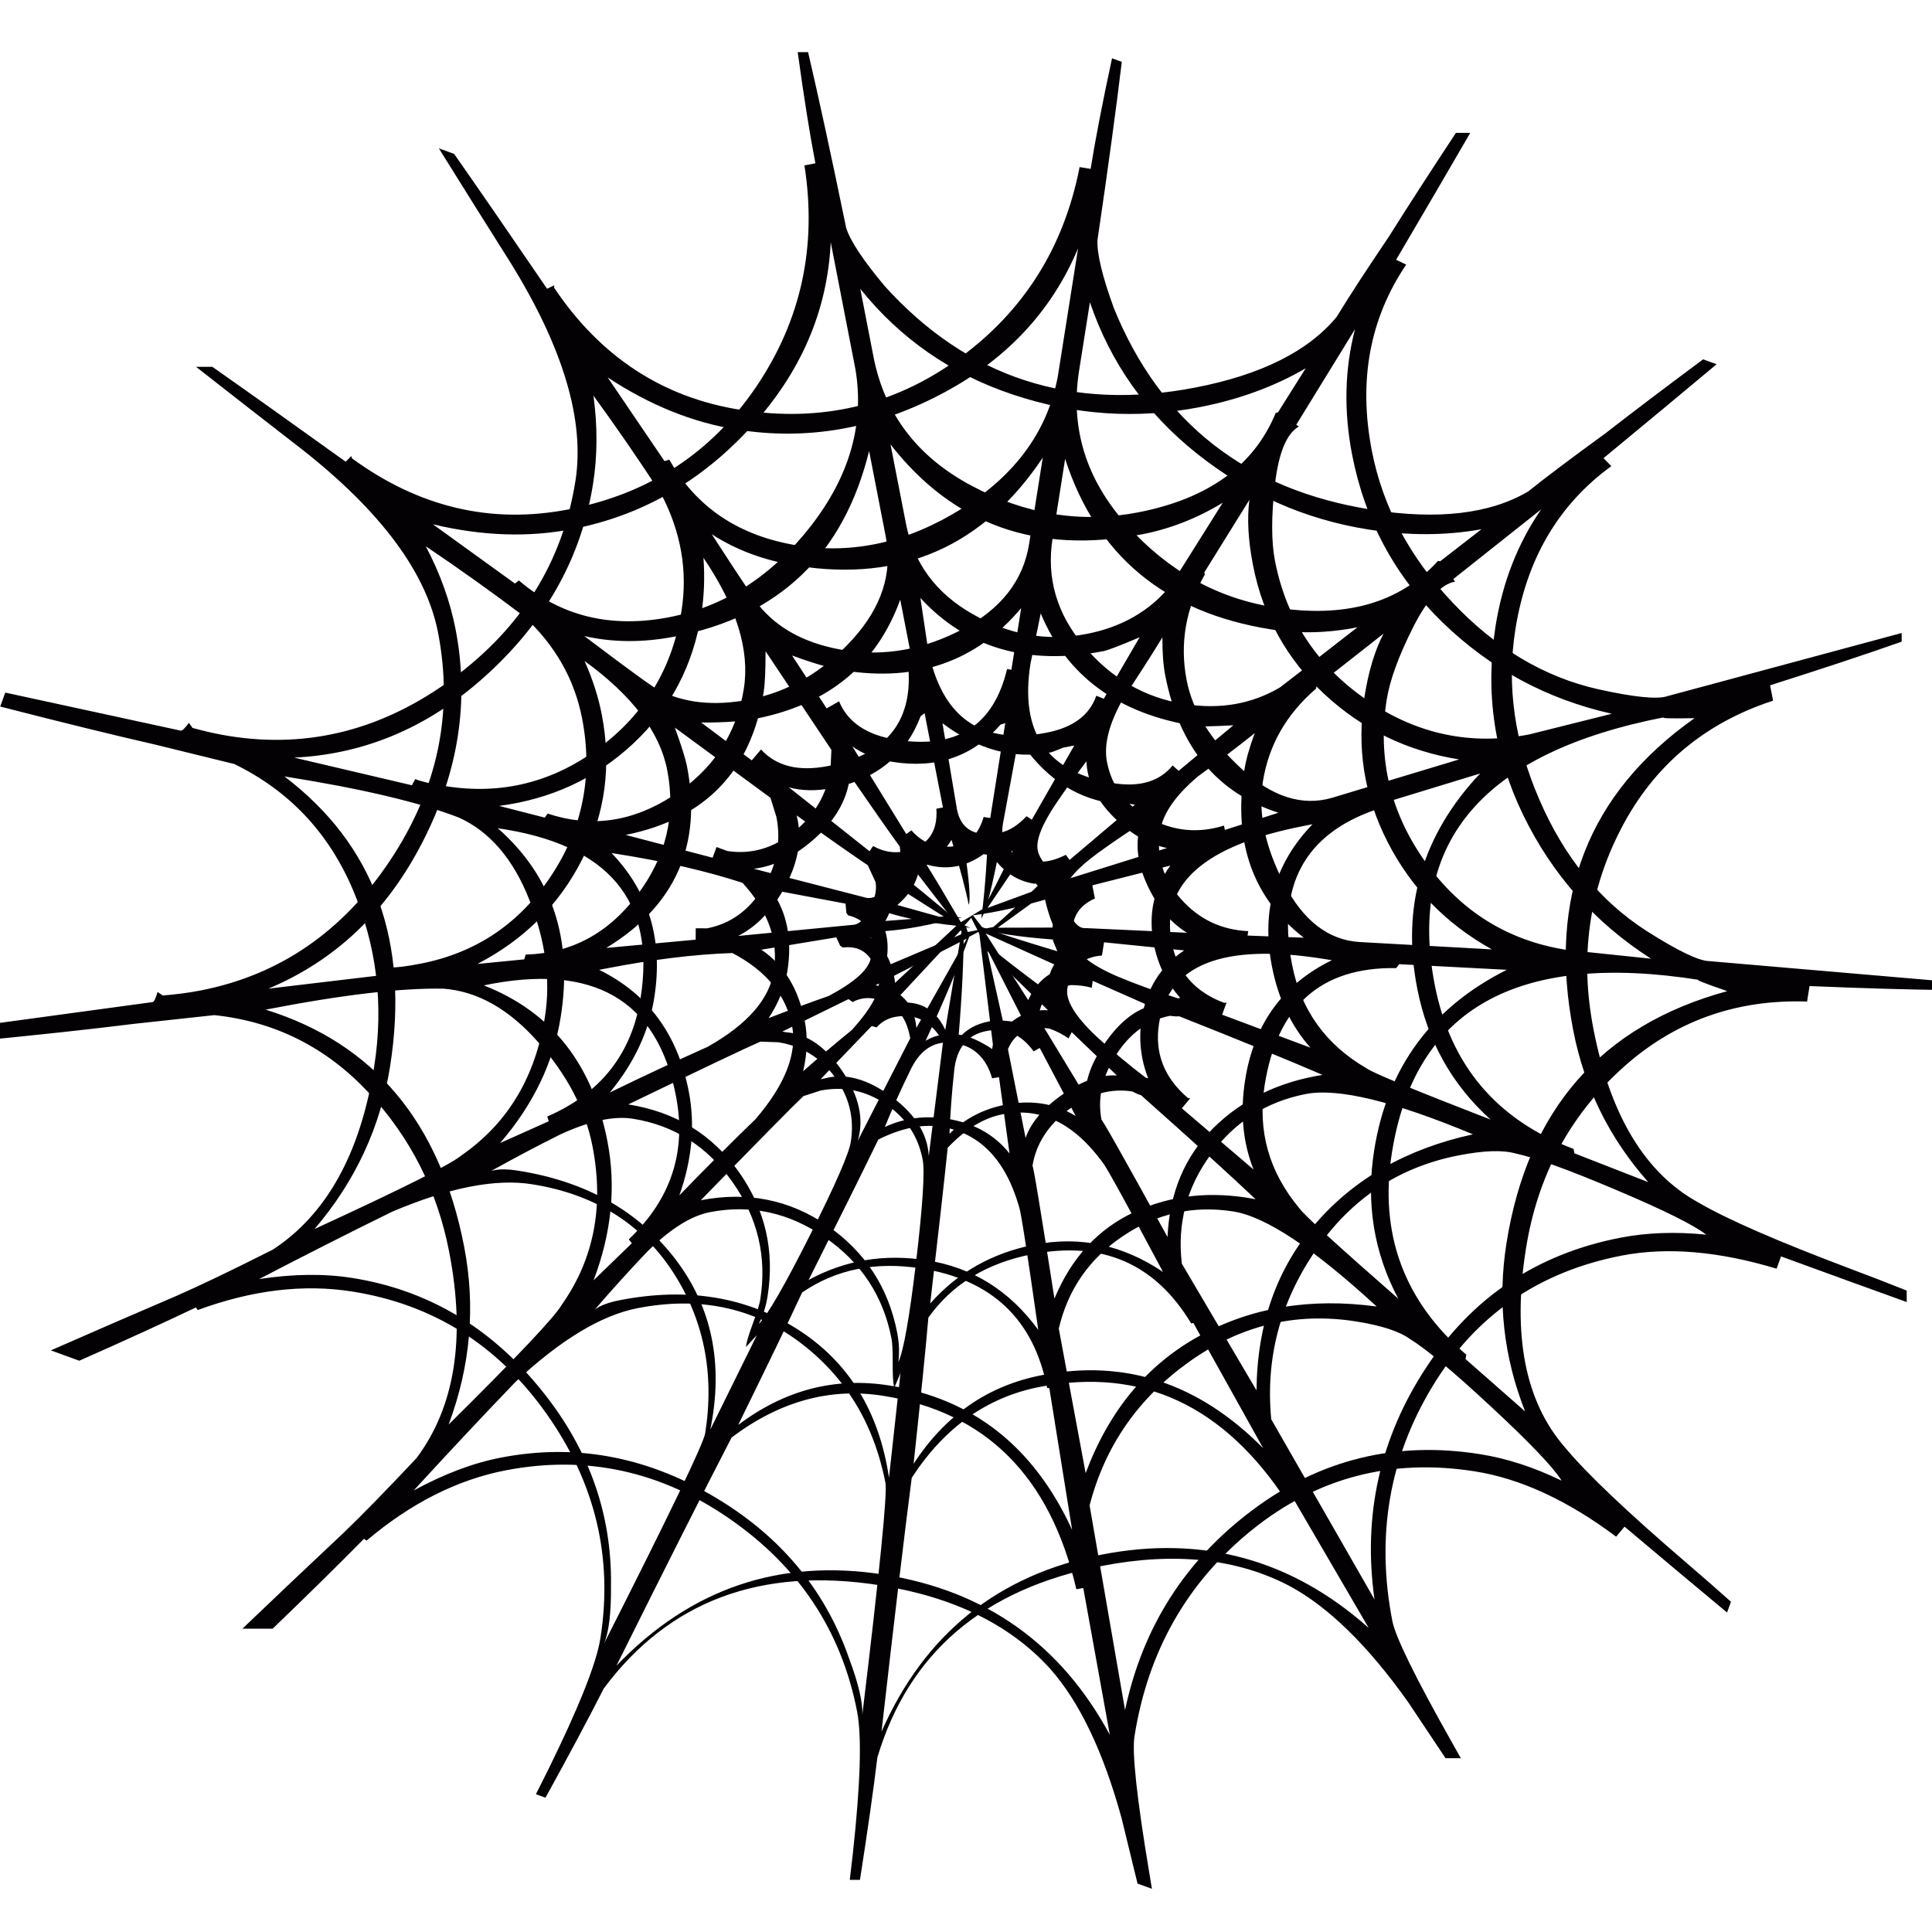 <svg id="eQXqO6aEuzd1" xmlns="http://www.w3.org/2000/svg" xmlns:xlink="http://www.w3.org/1999/xlink" viewBox="0 0 272 272" shape-rendering="geometricPrecision" text-rendering="geometricPrecision" project-id="633d5a39a5564b7f9631541d64ce7ec4" export-id="6d83be334c0b4d668c9620e067ac16ec" cached="false"><g transform="translate(-3.559-.001)"><g><path d="M264.436,178.768c-10.482-3.947-17.772-7.112-21.863-9.525-7.42-4.112-12.317-12.228-14.678-24.363-1.957-10.082-.646-19.536,3.944-28.311c4.585-8.797,11.706-14.774,21.345-17.922l-.42-2.164c7.242-2.297,13.418-4.343,18.525-6.143v-1.22l-32.966,8.884c-1.401.488-4.664.163-9.792-.973-7.604-1.726-14.428-5.793-20.472-12.204-6.053-6.392-9.835-13.505-11.356-21.326-1.925-9.886-.314-18.62,4.826-26.247l-1.417-.683c4.065-6.911,7.544-12.862,10.438-17.862h-2.021c-3.805,5.776-6.93,10.617-9.38,14.523-3.319,4.916-5.784,8.708-7.398,11.371-3.983,4.826-10.589,8.146-19.85,9.948-17.487,3.402-32.085-1.343-43.763-14.245-3.067-3.658-4.889-6.408-5.452-8.228-2.099-10.206-3.889-18.453-5.361-24.74h-1.463c.902,6.534,1.734,11.751,2.495,15.653l-1.546.297c1.79,11.404-.456,21.78-6.756,31.114-6.302,9.333-15.111,15.111-26.422,17.31-10.906,2.121-21.088-.281-30.545-7.198l-.062-.312-.797.803c-7.545-5.42-13.806-9.875-18.779-13.362h-2.292c4.957,3.891,9.947,7.775,14.968,11.662c11.092,8.733,17.462,17.328,19.102,25.759c2.198,11.315-.052,21.996-6.736,32.057-6.691,10.056-15.598,16.17-26.713,18.328-1.64.322-3.413.551-5.303.706l-.732-.496c-.271.902-.49,1.38-.694,1.421L0,144.49v2.09c8.981-.876,16.463-1.691,22.444-2.438l11.292-1.225c8.507.897,15.724,4.519,21.65,10.834c5.92,6.323,9.723,13.81,11.402,22.453c2.362,12.134.831,21.824-4.588,29.079-4.424,4.707-7.899,8.257-10.423,10.665-4.755,4.467-9.459,8.915-14.095,13.353h4.258c5.072-4.876,9.358-9.094,12.858-12.656l.374.251c6.229-5.271,12.75-8.56,19.538-9.882c11.307-2.197,21.841.063,31.59,6.825c9.752,6.755,15.726,15.79,17.924,27.103.681,3.498.48,10.161-.591,19.973l-.437,3.748h1.434c1.078-6.894,1.895-12.637,2.451-17.231c4.397-14.733,14.934-23.724,31.591-26.964c10.292-2,19.122-1.039,26.503,2.854c5.49,2.977,11.039,8.43,16.629,16.312c1.772,2.646,3.529,5.279,5.269,7.898h2.151l-1.162-2.068c-5.215-9.235-8.037-14.99-8.478-17.248-2.321-11.939-.446-22.926,5.604-32.962c6.055-10.032,14.945-16.198,26.67-18.478c6.374-1.24,13.658-.625,21.822,1.84l.627-1.729c7,2.561,12.898,4.702,17.693,6.424v-1.613c-2.32-.93-4.844-1.906-7.564-2.93Zm-26.5-77.803c-.82.159.578.21,4.19.147-15.015,10.604-20.704,25.279-17.069,43.984c1.564,8.04,5.081,15.149,10.555,21.334l-10.396-4.058-.118-.618c-10.831-4.085-17.343-11.788-19.546-23.104-3.92-20.17,6.876-32.726,32.384-37.685ZM89.072,160.652c-2.116-10.896-7.916-18.21-17.4-21.921c15.406-3.201,24.412,1.989,27.05,15.563c1.521,7.823-.685,14.549-6.639,20.188l.428.554-5.385,5.22c2.541-6.691,3.186-13.227,1.946-19.604Zm-.792-60.057c-.479-2.474-1.283-4.983-2.423-7.533c6.722,4.877,10.597,10.001,11.637,15.356v0c1.24,6.368-.17,12.251-4.261,17.636-4.074,5.385-9.296,8.169-15.67,8.338l-.189.673-6.599.648c6.588-3.425,11.514-8.333,14.749-14.728c3.235-6.39,4.157-13.193,2.756-20.39Zm91.685-21.027c1.398,7.202,4.77,13.272,10.111,18.212c5.338,4.937,11.643,7.979,18.908,9.138v0l-17.852,5.393c-4.236,1.246-8.508-.123-12.792-4.082-4.302-3.971-6.868-8.114-7.713-12.452-.999-5.133-.144-10.088,2.555-14.888l-.062-.315l6.338-10.2c-.345,2.631-.175,5.697.507,9.194Zm2.664,56.482c.885,4.545,2.679,8.352,5.419,11.449l-12.427-4.642.621-1.717-.309.06c-4.143-1.54-6.611-4.372-7.41-8.483-1.6-8.229,4.588-13.71,18.578-16.43l1.242-.243c-5.333,5.531-7.232,12.202-5.714,20.006Zm-65.774,7.669c-.881-4.525-2.918-7.86-6.111-10.015l10.552-1.736.548,1.178.365.251c2.717-.328,4.39,1.172,5.035,4.469.318,1.643-.931,4.013-3.735,7.127-2.402,1.962-4.69,3.902-6.88,5.82.587-2.459.667-4.825.226-7.094Zm-16.33,9.912c-1.562-8.03-5.762-13.725-12.615-17.091l.926-.178c6.588-1.281,12.521-2.005,17.825-2.188c4.764,2.492,7.562,5.896,8.402,10.214.758,3.907-.952,8.299-5.127,13.166-3.606,3.486-7.176,7.056-10.732,10.744c1.788-5.046,2.239-9.936,1.321-14.667Zm-.249-45.756c-.2-1.025-.765-2.843-1.702-5.435c5.978,4.383,10.455,7.677,13.451,9.871l.847,2.72c.677,3.499.052,6.829-1.899,9.982-1.945,3.155-4.575,5.046-7.864,5.686l-1.599-.011-.011,1.605L88.91,133.46c9.746-5.944,13.523-14.49,11.366-25.585Zm65.716,25.015c.562,2.881,1.803,5.417,3.723,7.603l-.312.06c-2.951-.921-5.828-1.951-8.615-3.124-3.733-1.624-5.754-3.26-6.072-4.903-.562-2.889.438-4.889,2.989-6.029-.039-.209-.099-.503-.181-.933l-.181-.919l10.989-2.785c-2.362,3.227-3.14,6.91-2.34,11.03Zm-23.67-1.476l10.887,4.916c-2.232.655-3.855,2.147-4.89,4.474l-5.997-9.39Zm5.361,12.724c-2.012-.466-3.636-.583-4.876-.339-1.844.354-3.294,1.178-4.322,2.453.518-6.08.773-11.371.758-15.843l1.055-1.174l7.263,14.273.122.63Zm4.129-11.696l.609,1.487c-4.768-1.427-8.293-2.547-10.592-3.397l-1.287-1.668c3.135-.393,6.816-1.211,11.055-2.465l1.663.318c-1.328,1.966-1.807,3.871-1.448,5.725Zm-9.224-4.614l4.477-6.623c1.213,1.899,2.229,3.19,2.997,3.882l-7.474,2.741Zm8.911-5.256c-1.065-1.075-1.679-2.018-1.839-2.848-.28-1.435.58-3.628,2.567-6.579c1.325-1.973,2.761-3.95,4.286-5.96.107,2.758,1.358,5.336,3.745,7.754c2.392,2.429,4.923,3.905,7.596,4.452l-13.589,4.246c-.777.375-1.709.015-2.766-1.065Zm-2.678-7.166l-.739-.496c-1.239,1.319-2.477,2.083-3.709,2.324-3.502.682-5.526-.415-6.088-3.302l-2.036-12.102c5,3.73,10.067,5.104,15.209,4.104.205-.041.803-.272,1.797-.677.619-.118,1.129-.22,1.547-.299h.001l-5.982,10.448Zm-8.882,11.974c.296-.695.081-3.425-.633-8.199c1.924,1.122,3.92,1.479,5.97,1.078l.87-.484v0v0v0c-1.822,3.771-3.217,6.5-4.18,8.175l-3.149,1.896-.431-.563.613-.118-1.289-.066c-3.32-2.765-5.86-4.839-7.613-6.203c3.167-.186,5.645-1.736,7.423-4.653c1.216,4.037,2.019,7.086,2.419,9.137Zm-3.524,1.65v0l-8.206.63c.956-1.667,1.377-3.359,1.263-5.035l6.943,4.405Zm.745.492l1.106.755-8.687,8.096c-.352-2.928-1.514-5.05-3.479-6.377l1.113-.855c2.762-.108,6.065-.649,9.947-1.619Zm1.84,1.251l-2.359,14.219c-1.461-3.123-3.937-4.354-7.45-3.673L139,130.773Zm-1.096,19.906c.344-3.161,1.854-5,4.529-5.522c2.676-.518,4.893.441,6.65,2.86l.859-.478l5.066,9.587c-2.911-1.784-6.215-2.317-9.924-1.596-3.077.599-5.691,1.957-7.848,4.091.105-2.791.323-5.771.668-8.942Zm11.873-7.274c.145-2.587,1.641-4.155,4.53-4.719c1.073,0,2.058.126,2.961.378l.128-.978l8.056,3.556c-2.226.65-4.302,2.326-6.224,5.055-1.924,2.727-2.874,5.256-2.848,7.593l-6.603-10.885Zm15.666-28.184c-3.35-1.798-5.354-4.457-6.036-7.954-.48-2.48.319-5.512,2.395-9.115c1.825-2.708,3.632-5.521,5.411-8.421-.019,2.138.119,3.926.4,5.369c1.96,10.082,7.266,16.526,15.929,19.322l-7.538,2.423-.123-.616c-3.619,1.132-7.098.797-10.438-1.008Zm-6.484-16.843l-1.051-.43c-.954,2.741-3.283,4.482-6.987,5.199-9.257,1.803-14.831-2.138-16.71-11.803l-1.07-7.155c6.495,7.052,15.101,9.558,25.801,7.478.609-.122,2.301-.773,5.062-1.946l-5.045,8.657Zm-25.782,2.455l.554-.427l2.581,13.274-.922.178c.224,3.371-1.306,5.374-4.596,6.014-1.44.281-2.883.034-4.312-.763l-.503.737-11.355-9.001c1.802.503,3.837.545,6.099.104c6.178-1.198,10.325-4.578,12.454-10.116ZM115.71,114.8c4.466,3.177,7.802,5.529,10.024,7.019l1.085,2.347c.2,1.033-.039,2.251-.727,3.665-.686,1.419-1.439,2.198-2.26,2.358l-16.352,1.582c2.723-1.382,4.969-3.791,6.763-7.229c1.787-3.446,2.269-6.699,1.467-9.742Zm10.572,29.654l.68.191c.7-.776,1.562-1.271,2.591-1.468c2.879-.562,5.133.602,6.777,3.493l-2.011,16.07c-.184-3.155-1.963-5.962-5.314-8.406-3.358-2.442-6.458-3.286-9.296-2.516l-.624.118l7.197-7.482Zm10.699,17.14c2.484-2.625,5.052-4.198,7.731-4.719c5.354-1.04,10.069,1.258,14.147,6.871.573.737,3.379,5.855,8.436,15.327-5.668-3.812-11.679-5.088-18.056-3.849-5.967,1.158-10.874,3.926-14.72,8.299c1.12-9.604,1.945-16.908,2.462-21.929Zm21.665-3.903c-.598-3.074.085-6.143,2.06-9.205c1.972-3.043,4.496-4.873,7.577-5.472.659.092,1.094.103,1.291.065c9.029,3.574,15.755,6.34,20.183,8.254-6.214.988-11.336,3.494-15.362,7.465-4.028,3.99-6.185,9.111-6.466,15.356-6.267-11.386-9.361-16.863-9.283-16.463Zm9.711-75.233c-2.936,3.564-6.87,5.833-11.812,6.792-5.552,1.081-10.912.147-16.084-2.813-5.164-2.938-8.283-7.191-9.36-12.743l-2.166-11.118c8.821,11.317,20.643,15.522,35.454,12.642c3.912-.763,7.682-2.232,11.312-4.435-4.73,7.541-7.178,11.439-7.344,11.675Zm-38.056,1.967l1.676,8.629-.61.119c.943,8.146-2.811,13.038-11.249,14.679-4.115.801-7.243.035-9.416-2.331l-1.306,1.532-7.119-5.329c3.207.011,5.735-.155,7.587-.515c10.287-2.002,17.109-7.604,20.437-16.784Zm-6.746,5.628c-4.142,4.545-8.978,7.357-14.536,8.438-4.934.958-9.201.492-12.758-1.369-.448-.126-3.935-2.649-10.446-7.576c4.027.929,8.296.943,12.831.062c14.604-2.842,23.697-11.544,27.272-26.116l2.34,12.041c.999,5.136-.573,9.983-4.703,14.52ZM94.67,176.228c3.22-3.194,6.169-5.054,8.843-5.573c5.763-1.12,11.177.068,16.229,3.582c5.056,3.498,8.165,8.225,9.324,14.197.122.616.178,1.725.173,3.326-.007,1.613.037,2.721.159,3.344l.061.297.876-2.093-1.618,14.731c-1.395-9.342-5.681-16.301-12.865-20.885-7.191-4.58-15.515-5.952-24.986-4.113-1.644.318-2.843.77-3.585,1.348c2.444-2.825,4.902-5.541,7.389-8.161Zm35.363,15.542c.176-1.318.121-2.693-.161-4.143-1.235-6.361-4.508-11.384-9.809-15.061-5.308-3.656-11.259-4.863-17.841-3.586c8.189-8.412,13-13.298,14.45-14.66l2.411-.783c3.286-.635,6.347,0,9.175,1.904c2.828,1.911,4.556,4.498,5.196,7.798.323,1.647.021,6.407-.906,14.271-.928,7.855-1.759,12.622-2.515,14.26Zm4.229-6.274c3.361-4.697,8.219-7.676,14.601-8.917c9.875-1.922,17.34,1.329,22.396,9.741l.311-.062l9.826,17.633c-9.041-9.139-19.415-12.574-31.14-10.292-7.622,1.479-13.636,5.65-18.073,12.487.983-9.164,1.694-16.025,2.079-20.59Zm46.194,10.245L169.95,177.914c-.676-5.623.677-10.742,4.054-15.352c3.369-4.611,7.841-7.457,13.399-8.538c4.517-.881,12.37,1.019,23.526,5.675-9.225,2.008-16.582,6.168-22.078,12.473-5.5,6.301-8.298,14.156-8.395,23.569Zm15.537-45.309c-5.784-3.354-9.286-8.226-10.526-14.604-2.16-11.114,1.763-18.374,11.762-21.83l.199-.661l14.512-4.438c-8.148,8.634-11.1,18.717-8.861,30.232c1.439,7.408,4.886,13.584,10.336,18.493-10.64-4.124-16.438-6.514-17.422-7.192ZM194.328,46.343c-1.461,5.621-1.605,11.525-.404,17.699c1.801,9.259,6.056,17.128,12.762,23.62c6.713,6.489,14.629,10.769,23.793,12.828v0l-11.609,2.904c-8.226,1.599-15.848-.012-22.879-4.84-7.021-4.833-11.328-11.362-12.93-19.585-.52-2.683-.535-6.26-.011-10.74.519-4.47,1.648-7.2,3.373-8.182l-.367-.246l8.272-13.458ZM146.156,55.55c8.68,2.903,17.434,3.494,26.288,1.773c5.559-1.081,10.528-2.901,14.943-5.475l-3.913,6.217-.307.06c-3.044,7.425-9.495,12.089-19.374,14.01-8.032,1.562-15.854.307-23.477-3.765-7.626-4.061-12.217-10.116-13.78-18.138l-1.858-9.564c5.635,7.024,12.792,11.981,21.478,14.882ZM84.17,74.483c9.671-1.878,18.035-6.641,25.082-14.323c7.043-7.67,10.801-16.362,11.263-26.059l3.483,17.917c1.274,7.643-.81,14.989-6.276,22.032-5.474,7.04-12.107,11.32-19.925,12.841-8.233,1.598-15.296-.126-21.181-5.167l-.563.43-11.546-8.34c6.934,1.661,13.496,1.871,19.663.669ZM63.092,118.454c5.034-9.821,6.561-19.79,4.604-29.867-.763-3.908-2.151-7.803-4.189-11.673c4.662,3.135,9.248,6.405,13.76,9.811c4.409,4.05,7.159,8.854,8.241,14.409c1.557,8.016.113,15.408-4.343,22.148-4.453,6.743-10.583,10.87-18.405,12.391-2.053.4-3.524.574-4.379.529l-.137.98-16.9,2.007c9.474-3.975,16.723-10.887,21.748-20.735Zm5.803,57.007c-3.402-17.478-12.713-28.584-27.937-33.314c10.689-2.08,19.039-3.069,25.046-2.953c4.76.363,9.208,2.86,13.316,7.519c4.102,4.638,6.652,9.529,7.656,14.673c1.639,8.44.207,15.862-4.317,22.289-.952,1.691-6.266,7.312-15.937,16.881c3.095-8.294,3.812-16.652,2.173-25.095Zm56.065,65.986c.087-1.73-.526-4.395-1.865-7.971-3.41-9.805-9.854-17.461-19.367-22.973-9.508-5.528-19.399-7.285-29.69-5.281-3.908.758-7.986,2.303-12.236,4.619c4.761-5.193,9.527-10.29,14.326-15.281c6.327-5.911,12.053-9.387,17.202-10.387c8.631-1.681,16.206-.114,22.701,4.708c6.487,4.835,10.544,11.458,12.188,19.9.275,1.442-.806,12.326-3.259,32.666Zm71.289-12.259c-10.84-9.64-23.364-13.081-37.562-10.324-14.606,2.843-24.948,11.153-31.022,24.929c1.807-15.93,3.231-27.851,4.252-35.732c4.604-7.09,10.608-11.357,18.021-12.802c14.392-2.798,26.017,2.636,34.873,16.282l.863-.49l10.575,18.137v0Zm35.437-54.932c-11.726,2.275-20.842,8.364-27.344,18.278-6.511,9.912-8.937,20.794-7.273,32.646l-14.536-25.361c-.825-8.596,1.265-16.529,6.264-23.795c4.995-7.273,11.701-11.725,20.136-13.363c3.502-.682,6.152-.779,7.963-.271c2.668.552,7.369,2.243,14.116,5.105c6.744,2.849,11.001,4.961,12.765,6.332-4.357-.445-8.383-.293-12.091.429Z" fill="#030104"/></g><g><path d="M264.436,178.768c-10.482-3.947-17.772-7.112-21.863-9.525-7.42-4.112-12.317-12.228-14.678-24.363-1.957-10.082-.646-19.536,3.944-28.311c4.585-8.797,11.706-14.774,21.345-17.922l-.42-2.164c7.242-2.297,13.418-4.343,18.525-6.143v-1.22l-32.966,8.884c-1.401.488-4.664.163-9.792-.973-7.604-1.726-14.428-5.793-20.472-12.204-6.053-6.392-9.835-13.505-11.356-21.326-1.925-9.886-.314-18.62,4.826-26.247l-1.417-.683c4.065-6.911,7.544-12.862,10.438-17.862h-2.021c-3.805,5.776-6.93,10.617-9.38,14.523-3.319,4.916-5.784,8.708-7.398,11.371-3.983,4.826-10.589,8.146-19.85,9.948-17.487,3.402-32.085-1.343-43.763-14.245-3.067-3.658-4.889-6.408-5.452-8.228-2.099-10.206-3.889-18.453-5.361-24.74h-1.463c.902,6.534,1.734,11.751,2.495,15.653l-1.546.297c1.79,11.404-.456,21.78-6.756,31.114-6.302,9.333-15.111,15.111-26.422,17.31-10.906,2.121-21.088-.281-30.545-7.198l-.062-.312-.797.803c-7.545-5.42-13.806-9.875-18.779-13.362h-2.292c4.957,3.891,9.947,7.775,14.968,11.662c11.092,8.733,17.462,17.328,19.102,25.759c2.198,11.315-.052,21.996-6.736,32.057-6.691,10.056-15.598,16.17-26.713,18.328-1.64.322-3.413.551-5.303.706l-.732-.496c-.271.902-.49,1.38-.694,1.421L0,144.49v2.09c8.981-.876,16.463-1.691,22.444-2.438l11.292-1.225c8.507.897,15.724,4.519,21.65,10.834c5.92,6.323,9.723,13.81,11.402,22.453c2.362,12.134.831,21.824-4.588,29.079-4.424,4.707-7.899,8.257-10.423,10.665-4.755,4.467-9.459,8.915-14.095,13.353h4.258c5.072-4.876,9.358-9.094,12.858-12.656l.374.251c6.229-5.271,12.75-8.56,19.538-9.882c11.307-2.197,21.841.063,31.59,6.825c9.752,6.755,15.726,15.79,17.924,27.103.681,3.498.48,10.161-.591,19.973l-.437,3.748h1.434c1.078-6.894,1.895-12.637,2.451-17.231c4.397-14.733,14.934-23.724,31.591-26.964c10.292-2,19.122-1.039,26.503,2.854c5.49,2.977,11.039,8.43,16.629,16.312c1.772,2.646,3.529,5.279,5.269,7.898h2.151l-1.162-2.068c-5.215-9.235-8.037-14.99-8.478-17.248-2.321-11.939-.446-22.926,5.604-32.962c6.055-10.032,14.945-16.198,26.67-18.478c6.374-1.24,13.658-.625,21.822,1.84l.627-1.729c7,2.561,12.898,4.702,17.693,6.424v-1.613c-2.32-.93-4.844-1.906-7.564-2.93Zm-26.5-77.803c-.82.159.578.21,4.19.147-15.015,10.604-20.704,25.279-17.069,43.984c1.564,8.04,5.081,15.149,10.555,21.334l-10.396-4.058-.118-.618c-10.831-4.085-17.343-11.788-19.546-23.104-3.92-20.17,6.876-32.726,32.384-37.685ZM89.072,160.652c-2.116-10.896-7.916-18.21-17.4-21.921c15.406-3.201,24.412,1.989,27.05,15.563c1.521,7.823-.685,14.549-6.639,20.188l.428.554-5.385,5.22c2.541-6.691,3.186-13.227,1.946-19.604Zm-.792-60.057c-.479-2.474-1.283-4.983-2.423-7.533c6.722,4.877,10.597,10.001,11.637,15.356v0c1.24,6.368-.17,12.251-4.261,17.636-4.074,5.385-9.296,8.169-15.67,8.338l-.189.673-6.599.648c6.588-3.425,11.514-8.333,14.749-14.728c3.235-6.39,4.157-13.193,2.756-20.39Zm91.685-21.027c1.398,7.202,4.77,13.272,10.111,18.212c5.338,4.937,11.643,7.979,18.908,9.138v0l-17.852,5.393c-4.236,1.246-8.508-.123-12.792-4.082-4.302-3.971-6.868-8.114-7.713-12.452-.999-5.133-.144-10.088,2.555-14.888l-.062-.315l6.338-10.2c-.345,2.631-.175,5.697.507,9.194Zm2.664,56.482c.885,4.545,2.679,8.352,5.419,11.449l-12.427-4.642.621-1.717-.309.06c-4.143-1.54-6.611-4.372-7.41-8.483-1.6-8.229,4.588-13.71,18.578-16.43l1.242-.243c-5.333,5.531-7.232,12.202-5.714,20.006Zm-65.774,7.669c-.881-4.525-2.918-7.86-6.111-10.015l10.552-1.736.548,1.178.365.251c2.717-.328,4.39,1.172,5.035,4.469.318,1.643-.931,4.013-3.735,7.127-2.402,1.962-4.69,3.902-6.88,5.82.587-2.459.667-4.825.226-7.094Zm-16.33,9.912c-1.562-8.03-5.762-13.725-12.615-17.091l.926-.178c6.588-1.281,12.521-2.005,17.825-2.188c4.764,2.492,7.562,5.896,8.402,10.214.758,3.907-.952,8.299-5.127,13.166-3.606,3.486-7.176,7.056-10.732,10.744c1.788-5.046,2.239-9.936,1.321-14.667Zm-.249-45.756c-.2-1.025-.765-2.843-1.702-5.435c5.978,4.383,10.455,7.677,13.451,9.871l.847,2.72c.677,3.499.052,6.829-1.899,9.982-1.945,3.155-4.575,5.046-7.864,5.686l-1.599-.011-.011,1.605L88.91,133.46c9.746-5.944,13.523-14.49,11.366-25.585Zm65.716,25.015c.562,2.881,1.803,5.417,3.723,7.603l-.312.06c-2.951-.921-5.828-1.951-8.615-3.124-3.733-1.624-5.754-3.26-6.072-4.903-.562-2.889.438-4.889,2.989-6.029-.039-.209-.099-.503-.181-.933l-.181-.919l10.989-2.785c-2.362,3.227-3.14,6.91-2.34,11.03Zm-23.67-1.476l10.887,4.916c-2.232.655-3.855,2.147-4.89,4.474l-5.997-9.39Zm5.361,12.724c-2.012-.466-3.636-.583-4.876-.339-1.844.354-3.294,1.178-4.322,2.453.518-6.08.773-11.371.758-15.843l1.055-1.174l7.263,14.273.122.63Zm4.129-11.696l.609,1.487c-4.768-1.427-8.293-2.547-10.592-3.397l-1.287-1.668c3.135-.393,6.816-1.211,11.055-2.465l1.663.318c-1.328,1.966-1.807,3.871-1.448,5.725Zm-9.224-4.614l4.477-6.623c1.213,1.899,2.229,3.19,2.997,3.882l-7.474,2.741Zm8.911-5.256c-1.065-1.075-1.679-2.018-1.839-2.848-.28-1.435.58-3.628,2.567-6.579c1.325-1.973,2.761-3.95,4.286-5.96.107,2.758,1.358,5.336,3.745,7.754c2.392,2.429,4.923,3.905,7.596,4.452l-13.589,4.246c-.777.375-1.709.015-2.766-1.065Zm-2.678-7.166l-.739-.496c-1.239,1.319-2.477,2.083-3.709,2.324-3.502.682-5.526-.415-6.088-3.302l-2.036-12.102c5,3.73,10.067,5.104,15.209,4.104.205-.041.803-.272,1.797-.677.619-.118,1.129-.22,1.547-.299h.001l-5.982,10.448Zm-8.882,11.974c.296-.695.081-3.425-.633-8.199c1.924,1.122,3.92,1.479,5.97,1.078l.87-.484v0v0v0c-1.822,3.771-3.217,6.5-4.18,8.175l-3.149,1.896-.431-.563.613-.118-1.289-.066c-3.32-2.765-5.86-4.839-7.613-6.203c3.167-.186,5.645-1.736,7.423-4.653c1.216,4.037,2.019,7.086,2.419,9.137Zm-3.524,1.65v0l-8.206.63c.956-1.667,1.377-3.359,1.263-5.035l6.943,4.405Zm.745.492l1.106.755-8.687,8.096c-.352-2.928-1.514-5.05-3.479-6.377l1.113-.855c2.762-.108,6.065-.649,9.947-1.619Zm1.84,1.251l-2.359,14.219c-1.461-3.123-3.937-4.354-7.45-3.673L139,130.773Zm-1.096,19.906c.344-3.161,1.854-5,4.529-5.522c2.676-.518,4.893.441,6.65,2.86l.859-.478l5.066,9.587c-2.911-1.784-6.215-2.317-9.924-1.596-3.077.599-5.691,1.957-7.848,4.091.105-2.791.323-5.771.668-8.942Zm11.873-7.274c.145-2.587,1.641-4.155,4.53-4.719c1.073,0,2.058.126,2.961.378l.128-.978l8.056,3.556c-2.226.65-4.302,2.326-6.224,5.055-1.924,2.727-2.874,5.256-2.848,7.593l-6.603-10.885Zm15.666-28.184c-3.35-1.798-5.354-4.457-6.036-7.954-.48-2.48.319-5.512,2.395-9.115c1.825-2.708,3.632-5.521,5.411-8.421-.019,2.138.119,3.926.4,5.369c1.96,10.082,7.266,16.526,15.929,19.322l-7.538,2.423-.123-.616c-3.619,1.132-7.098.797-10.438-1.008Zm-6.484-16.843l-1.051-.43c-.954,2.741-3.283,4.482-6.987,5.199-9.257,1.803-14.831-2.138-16.71-11.803l-1.07-7.155c6.495,7.052,15.101,9.558,25.801,7.478.609-.122,2.301-.773,5.062-1.946l-5.045,8.657Zm-25.782,2.455l.554-.427l2.581,13.274-.922.178c.224,3.371-1.306,5.374-4.596,6.014-1.44.281-2.883.034-4.312-.763l-.503.737-11.355-9.001c1.802.503,3.837.545,6.099.104c6.178-1.198,10.325-4.578,12.454-10.116ZM115.71,114.8c4.466,3.177,7.802,5.529,10.024,7.019l1.085,2.347c.2,1.033-.039,2.251-.727,3.665-.686,1.419-1.439,2.198-2.26,2.358l-16.352,1.582c2.723-1.382,4.969-3.791,6.763-7.229c1.787-3.446,2.269-6.699,1.467-9.742Zm10.572,29.654l.68.191c.7-.776,1.562-1.271,2.591-1.468c2.879-.562,5.133.602,6.777,3.493l-2.011,16.07c-.184-3.155-1.963-5.962-5.314-8.406-3.358-2.442-6.458-3.286-9.296-2.516l-.624.118l7.197-7.482Zm10.699,17.14c2.484-2.625,5.052-4.198,7.731-4.719c5.354-1.04,10.069,1.258,14.147,6.871.573.737,3.379,5.855,8.436,15.327-5.668-3.812-11.679-5.088-18.056-3.849-5.967,1.158-10.874,3.926-14.72,8.299c1.12-9.604,1.945-16.908,2.462-21.929Zm21.665-3.903c-.598-3.074.085-6.143,2.06-9.205c1.972-3.043,4.496-4.873,7.577-5.472.659.092,1.094.103,1.291.065c9.029,3.574,15.755,6.34,20.183,8.254-6.214.988-11.336,3.494-15.362,7.465-4.028,3.99-6.185,9.111-6.466,15.356-6.267-11.386-9.361-16.863-9.283-16.463Zm9.711-75.233c-2.936,3.564-6.87,5.833-11.812,6.792-5.552,1.081-10.912.147-16.084-2.813-5.164-2.938-8.283-7.191-9.36-12.743l-2.166-11.118c8.821,11.317,20.643,15.522,35.454,12.642c3.912-.763,7.682-2.232,11.312-4.435-4.73,7.541-7.178,11.439-7.344,11.675Zm-38.056,1.967l1.676,8.629-.61.119c.943,8.146-2.811,13.038-11.249,14.679-4.115.801-7.243.035-9.416-2.331l-1.306,1.532-7.119-5.329c3.207.011,5.735-.155,7.587-.515c10.287-2.002,17.109-7.604,20.437-16.784Zm-6.746,5.628c-4.142,4.545-8.978,7.357-14.536,8.438-4.934.958-9.201.492-12.758-1.369-.448-.126-3.935-2.649-10.446-7.576c4.027.929,8.296.943,12.831.062c14.604-2.842,23.697-11.544,27.272-26.116l2.34,12.041c.999,5.136-.573,9.983-4.703,14.52ZM94.67,176.228c3.22-3.194,6.169-5.054,8.843-5.573c5.763-1.12,11.177.068,16.229,3.582c5.056,3.498,8.165,8.225,9.324,14.197.122.616.178,1.725.173,3.326-.007,1.613.037,2.721.159,3.344l.061.297.876-2.093-1.618,14.731c-1.395-9.342-5.681-16.301-12.865-20.885-7.191-4.58-15.515-5.952-24.986-4.113-1.644.318-2.843.77-3.585,1.348c2.444-2.825,4.902-5.541,7.389-8.161Zm35.363,15.542c.176-1.318.121-2.693-.161-4.143-1.235-6.361-4.508-11.384-9.809-15.061-5.308-3.656-11.259-4.863-17.841-3.586c8.189-8.412,13-13.298,14.45-14.66l2.411-.783c3.286-.635,6.347,0,9.175,1.904c2.828,1.911,4.556,4.498,5.196,7.798.323,1.647.021,6.407-.906,14.271-.928,7.855-1.759,12.622-2.515,14.26Zm4.229-6.274c3.361-4.697,8.219-7.676,14.601-8.917c9.875-1.922,17.34,1.329,22.396,9.741l.311-.062l9.826,17.633c-9.041-9.139-19.415-12.574-31.14-10.292-7.622,1.479-13.636,5.65-18.073,12.487.983-9.164,1.694-16.025,2.079-20.59Zm46.194,10.245L169.95,177.914c-.676-5.623.677-10.742,4.054-15.352c3.369-4.611,7.841-7.457,13.399-8.538c4.517-.881,12.37,1.019,23.526,5.675-9.225,2.008-16.582,6.168-22.078,12.473-5.5,6.301-8.298,14.156-8.395,23.569Zm15.537-45.309c-5.784-3.354-9.286-8.226-10.526-14.604-2.16-11.114,1.763-18.374,11.762-21.83l.199-.661l14.512-4.438c-8.148,8.634-11.1,18.717-8.861,30.232c1.439,7.408,4.886,13.584,10.336,18.493-10.64-4.124-16.438-6.514-17.422-7.192ZM194.328,46.343c-1.461,5.621-1.605,11.525-.404,17.699c1.801,9.259,6.056,17.128,12.762,23.62c6.713,6.489,14.629,10.769,23.793,12.828v0l-11.609,2.904c-8.226,1.599-15.848-.012-22.879-4.84-7.021-4.833-11.328-11.362-12.93-19.585-.52-2.683-.535-6.26-.011-10.74.519-4.47,1.648-7.2,3.373-8.182l-.367-.246l8.272-13.458ZM146.156,55.55c8.68,2.903,17.434,3.494,26.288,1.773c5.559-1.081,10.528-2.901,14.943-5.475l-3.913,6.217-.307.06c-3.044,7.425-9.495,12.089-19.374,14.01-8.032,1.562-15.854.307-23.477-3.765-7.626-4.061-12.217-10.116-13.78-18.138l-1.858-9.564c5.635,7.024,12.792,11.981,21.478,14.882ZM84.17,74.483c9.671-1.878,18.035-6.641,25.082-14.323c7.043-7.67,10.801-16.362,11.263-26.059l3.483,17.917c1.274,7.643-.81,14.989-6.276,22.032-5.474,7.04-12.107,11.32-19.925,12.841-8.233,1.598-15.296-.126-21.181-5.167l-.563.43-11.546-8.34c6.934,1.661,13.496,1.871,19.663.669ZM63.092,118.454c5.034-9.821,6.561-19.79,4.604-29.867-.763-3.908-2.151-7.803-4.189-11.673c4.662,3.135,9.248,6.405,13.76,9.811c4.409,4.05,7.159,8.854,8.241,14.409c1.557,8.016.113,15.408-4.343,22.148-4.453,6.743-10.583,10.87-18.405,12.391-2.053.4-3.524.574-4.379.529l-.137.98-16.9,2.007c9.474-3.975,16.723-10.887,21.748-20.735Zm5.803,57.007c-3.402-17.478-12.713-28.584-27.937-33.314c10.689-2.08,19.039-3.069,25.046-2.953c4.76.363,9.208,2.86,13.316,7.519c4.102,4.638,6.652,9.529,7.656,14.673c1.639,8.44.207,15.862-4.317,22.289-.952,1.691-6.266,7.312-15.937,16.881c3.095-8.294,3.812-16.652,2.173-25.095Zm56.065,65.986c.087-1.73-.526-4.395-1.865-7.971-3.41-9.805-9.854-17.461-19.367-22.973-9.508-5.528-19.399-7.285-29.69-5.281-3.908.758-7.986,2.303-12.236,4.619c4.761-5.193,9.527-10.29,14.326-15.281c6.327-5.911,12.053-9.387,17.202-10.387c8.631-1.681,16.206-.114,22.701,4.708c6.487,4.835,10.544,11.458,12.188,19.9.275,1.442-.806,12.326-3.259,32.666Zm71.289-12.259c-10.84-9.64-23.364-13.081-37.562-10.324-14.606,2.843-24.948,11.153-31.022,24.929c1.807-15.93,3.231-27.851,4.252-35.732c4.604-7.09,10.608-11.357,18.021-12.802c14.392-2.798,26.017,2.636,34.873,16.282l.863-.49l10.575,18.137v0Zm35.437-54.932c-11.726,2.275-20.842,8.364-27.344,18.278-6.511,9.912-8.937,20.794-7.273,32.646l-14.536-25.361c-.825-8.596,1.265-16.529,6.264-23.795c4.995-7.273,11.701-11.725,20.136-13.363c3.502-.682,6.152-.779,7.963-.271c2.668.552,7.369,2.243,14.116,5.105c6.744,2.849,11.001,4.961,12.765,6.332-4.357-.445-8.383-.293-12.091.429Z" transform="matrix(.94 0.342-.342 0.94 53.717-38.313)" fill="#030104"/></g></g></svg>
